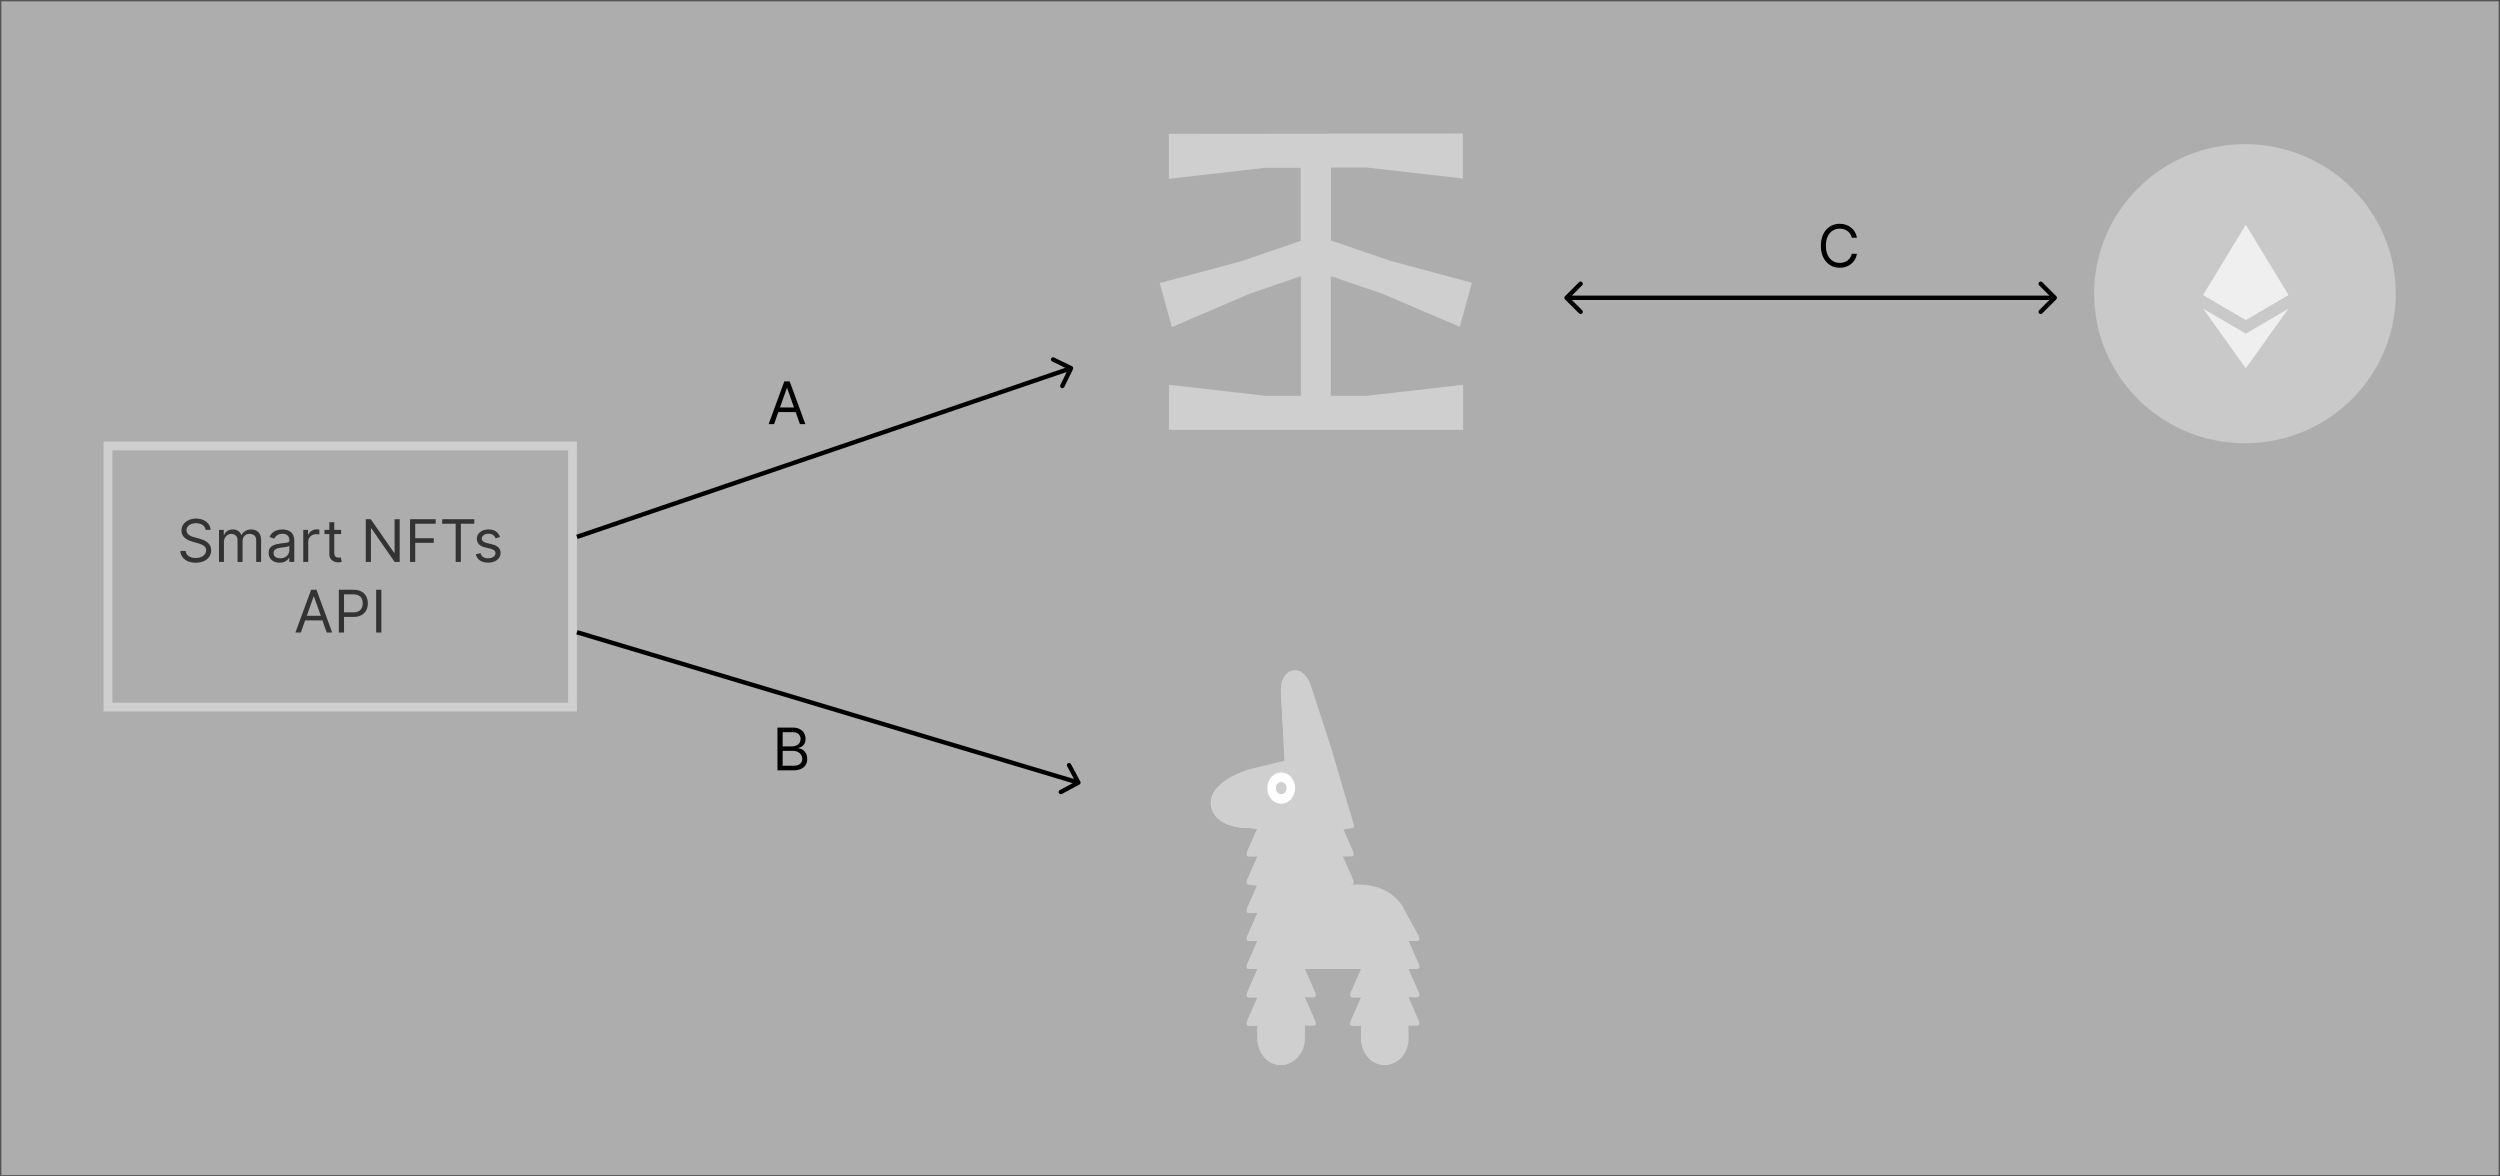<svg viewBox="0 0 1700 800" fill="none" xmlns="http://www.w3.org/2000/svg">
<rect x="0" y="0" width="1700" height="800" fill="#808080" stroke="none"/>
<rect opacity="0.4" x="0.5" y="0.5" width="1699" height="799" fill="#F0F0F0" stroke="black"/>
<path class="diagram--infura-logo" d="M794.769 90.987V121.608L860.282 114.113H884.419V163.791L843.808 177.71L788.639 192.485L796.876 222.463L849.746 199.765L884.61 187.774V269.143H860.474L794.96 261.649V292.269H994.949V261.649L929.435 269.143H904.916V187.774L939.588 199.551L992.65 222.249L1000.89 192.271L945.909 177.496L905.107 163.577V113.899H929.244L994.757 121.394V90.773L794.769 90.987Z" fill="#D0CFCF"/>
<g class="diagram--pinata-logo" clip-path="url(#clip0_418_159)">
<path d="M855.148 697.463V706.36C855.148 716.166 862.225 724.189 871.056 724.189C879.888 724.189 887.343 716.166 887.343 706.36V697.463L871.135 691.987L855.148 697.463Z" fill="#D0CFCF"/>
<path d="M850.13 522.924C850.13 522.924 823.522 529.973 823.332 545.893C823.332 546.105 822.385 563.086 850.13 563.086L856.853 543.005L850.13 522.924Z" fill="#D0CFCF"/>
<path d="M826.657 536.75C824.664 539.391 823.374 542.432 823.332 545.893C823.332 546.105 822.385 563.086 850.13 563.086L853.834 552.021C833.177 551.453 827.937 541.098 826.657 536.75Z" fill="#D0CFCF"/>
<path d="M905.524 509.596L891.19 465.587C891.19 465.587 887.457 453.203 877.602 456.383C877.602 456.383 870.585 458.726 871.032 470.441C871.032 470.608 873.72 520.61 873.72 520.61L905.524 509.596Z" fill="#D0CFCF"/>
<path d="M884.692 456.867C882.804 455.851 880.463 455.458 877.602 456.381C877.602 456.381 870.585 458.724 871.032 470.439C871.032 470.606 873.72 520.608 873.72 520.608L884.657 516.821C884.272 509.647 882.026 467.853 882.026 467.7C881.822 462.366 883.167 458.979 884.692 456.867Z" fill="#D0CFCF"/>
<path d="M920.219 559.83L905.524 509.596L850.131 522.923V563.085L887.911 568.561L919.06 563.085C921.584 563.085 920.22 559.83 920.219 559.83Z" fill="#D0CFCF"/>
<path d="M913.199 582.364H919.012C921.536 582.364 920.172 579.109 920.171 579.108L913.138 563.085H855.148L848.115 579.108C848.115 579.109 846.75 582.364 849.274 582.364H855.087L848.114 598.249C848.114 598.249 846.75 601.504 849.274 601.504L885.289 606.98L919.012 601.504C921.536 601.504 920.172 598.249 920.172 598.249L913.199 582.364Z" fill="#D0CFCF"/>
<path d="M957.921 639.923H963.666C966.19 639.923 964.826 636.668 964.825 636.667L954.131 617.095C954.131 617.095 946.666 601.504 923.988 601.504H855.148L848.115 617.527C848.115 617.528 846.75 620.783 849.274 620.783H855.087L848.114 636.668C848.114 636.668 846.75 639.923 849.274 639.923H855.018L848.115 655.652C848.115 655.652 846.75 658.907 849.274 658.907H855.148V662.552C855.148 672.358 887.342 672.358 887.342 662.552V658.907H925.597V662.552C925.597 672.358 957.791 673.171 957.791 662.552V658.907H963.665C966.189 658.907 964.825 655.652 964.824 655.652L957.921 639.923Z" fill="#D0CFCF"/>
<path d="M864.713 706.36V658.906H858.839C856.315 658.906 857.679 655.651 857.679 655.651L863.381 642.65C864.55 639.987 861.999 639.93 861.999 639.93L858.84 639.922C856.316 639.922 857.679 636.667 857.68 636.667L863.504 623.397C864.551 620.846 862.08 620.787 862.08 620.787L858.839 620.782C856.315 620.782 857.679 617.527 857.679 617.527L863.563 604.123C864.617 601.566 862.146 601.503 862.146 601.503H855.149L848.116 617.527C848.116 617.527 846.752 620.782 849.276 620.782H855.089L848.116 636.668C848.116 636.668 846.752 639.923 849.276 639.923H855.02L848.117 655.652C848.117 655.652 846.752 658.907 849.276 658.907H855.15V706.361C855.15 716.167 862.226 724.19 871.058 724.19C872.72 724.19 874.333 723.906 875.857 723.379C869.376 721.106 864.713 714.32 864.713 706.36Z" fill="#D0CFCF"/>
<path d="M942.891 636.967C942.683 636.367 942.454 635.777 942.213 635.216C941.333 633.173 942.098 630.718 943.921 629.732C945.743 628.746 947.934 629.603 948.814 631.646C949.138 632.399 949.443 633.186 949.72 633.985C950.454 636.099 949.525 638.491 947.635 639.302C945.283 640.313 943.456 638.591 942.891 636.967Z" fill="#D0CFCF"/>
<path d="M936.113 626.977C928.103 620.377 917.333 621.217 917.225 621.227C915.204 621.404 913.447 619.706 913.292 617.446C913.138 615.184 914.648 613.21 916.666 613.037C917.217 612.989 930.278 611.975 940.454 620.359C942.084 621.703 942.49 624.321 941.236 626.101C939.258 628.905 936.766 627.516 936.113 626.977Z" fill="#D0CFCF"/>
<path d="M887.342 678.186H893.215C895.739 678.186 894.375 674.93 894.375 674.93L887.342 658.907H855.147L848.114 674.93C848.114 674.93 846.75 678.186 849.274 678.186H855.147L848.114 694.209C848.114 694.209 846.75 697.464 849.274 697.464H893.216C895.74 697.464 894.376 694.209 894.375 694.209L887.342 678.186Z" fill="#D0CFCF"/>
<path d="M857.678 694.208L863.623 680.664C864.519 678.256 862.16 678.186 862.16 678.186H858.838C856.314 678.186 857.678 674.93 857.678 674.93L863.72 661.164C864.402 658.964 862.16 658.915 862.16 658.915L855.147 658.907L848.114 674.93C848.114 674.93 846.75 678.186 849.274 678.186H855.147L848.114 694.209C848.114 694.209 846.75 697.464 849.274 697.464H858.839C856.314 697.463 857.678 694.209 857.678 694.208Z" fill="#D0CFCF"/>
<path d="M925.598 697.463V706.359C925.598 716.166 932.93 724.189 941.506 724.189C950.081 724.189 957.792 716.979 957.792 706.359V697.463L941.328 691.987L925.598 697.463Z" fill="#D0CFCF"/>
<path d="M957.793 678.186H963.666C966.19 678.186 964.826 674.93 964.826 674.93L957.793 658.907H925.599L918.565 674.93C918.565 674.93 917.201 678.186 919.725 678.186H925.599L918.565 694.209C918.565 694.209 917.201 697.464 919.725 697.464H963.667C966.191 697.464 964.827 694.209 964.826 694.209L957.793 678.186Z" fill="#D0CFCF"/>
<path d="M928.129 694.208L934.074 680.664C934.97 678.256 932.611 678.186 932.611 678.186H929.289C926.765 678.186 928.129 674.93 928.129 674.93L934.171 661.164C934.854 658.964 932.612 658.915 932.612 658.915L925.599 658.907L918.565 674.93C918.565 674.93 917.201 678.186 919.725 678.186H925.599L918.565 694.209C918.565 694.209 917.201 697.464 919.725 697.464H929.289C926.764 697.463 928.128 694.209 928.129 694.208Z" fill="#D0CFCF"/>
<path d="M864.712 706.36V697.463H855.148V706.36C855.148 716.166 862.225 724.189 871.056 724.189C872.719 724.189 874.332 723.905 875.856 723.378C869.376 721.106 864.712 714.32 864.712 706.36Z" fill="#D0CFCF"/>
<path d="M935.161 706.36V697.463H925.598V706.36C925.598 716.166 932.674 724.189 941.506 724.189C943.168 724.189 944.781 723.905 946.305 723.378C939.825 721.106 935.161 714.32 935.161 706.36Z" fill="#D0CFCF"/>
<path d="M859.841 598.249L865.62 585.083C866.789 582.42 864.237 582.364 864.237 582.364H861.001C858.477 582.364 859.841 579.109 859.841 579.109L866.874 563.085H855.148L848.115 579.109C848.115 579.109 846.75 582.364 849.274 582.364H855.087L848.114 598.249C848.114 598.25 846.75 601.505 849.274 601.505H861C858.477 601.504 859.841 598.25 859.841 598.249Z" fill="#D0CFCF"/>
<path d="M850.129 563.085H919.058C921.582 563.085 920.218 559.83 920.218 559.83L917.942 552.048H850.129V563.085Z" fill="#D0CFCF"/>
<path class="diagram--pinata-logo--eye" d="M871.219 546.528C876.448 546.528 880.688 541.777 880.688 535.915C880.688 530.054 876.448 525.303 871.219 525.303C865.989 525.303 861.75 530.054 861.75 535.915C861.75 541.777 865.989 546.528 871.219 546.528Z" fill="white"/>
<path class="diagram--pinata-logo--eye" d="M871.219 540.023C870.256 540.023 869.314 539.585 868.63 538.824C867.946 538.058 867.555 537.001 867.555 535.917C867.555 534.838 867.946 533.775 868.63 533.014C869.313 532.248 870.256 531.81 871.219 531.81C872.186 531.81 873.13 532.248 873.813 533.014C874.493 533.781 874.883 534.838 874.883 535.917C874.883 537.001 874.492 538.058 873.813 538.824C873.129 539.585 872.187 540.023 871.219 540.023Z" fill="#D0CFCF"/>
</g>
<rect x="73.414" y="303.25" width="315.893" height="177.541" stroke="#D0CFCF" stroke-width="6"/>
<g class="diagram--ethereum-logo" opacity="0.8">
<path d="M1629.13 199.705C1629.13 255.876 1583.21 301.411 1526.56 301.411C1469.92 301.411 1424 255.876 1424 199.705C1424 143.535 1469.92 98 1526.56 98C1583.21 98 1629.13 143.535 1629.13 199.705" fill="#D0CFCF"/>
<path d="M1527.14 152.81L1526.51 154.945V216.904L1527.14 217.531L1556.15 200.531L1527.14 152.81Z" fill="white"/>
<path d="M1527.14 152.81L1498.14 200.531L1527.14 217.531V187.458V152.81Z" fill="white"/>
<path d="M1527.14 226.888L1526.79 227.32V249.391L1527.14 250.425L1556.16 209.896L1527.14 226.888Z" fill="white"/>
<path d="M1527.14 250.425V226.888L1498.14 209.896L1527.14 250.425Z" fill="white"/>
<path d="M1527.14 217.531L1556.15 200.531L1527.14 187.458V217.531Z" fill="white"/>
<path d="M1498.14 200.531L1527.14 217.531V187.458L1498.14 200.531Z" fill="white"/>
</g>
<path d="M1064.2 201.433C1063.62 202.019 1063.62 202.969 1064.2 203.554L1073.75 213.1C1074.34 213.686 1075.29 213.686 1075.87 213.1C1076.46 212.514 1076.46 211.565 1075.87 210.979L1067.39 202.494L1075.87 194.008C1076.46 193.423 1076.46 192.473 1075.87 191.887C1075.29 191.301 1074.34 191.301 1073.75 191.887L1064.2 201.433ZM1398.28 203.554C1398.86 202.969 1398.86 202.019 1398.28 201.433L1388.73 191.887C1388.15 191.301 1387.2 191.301 1386.61 191.887C1386.03 192.473 1386.03 193.423 1386.61 194.008L1395.1 202.494L1386.61 210.979C1386.03 211.565 1386.03 212.514 1386.61 213.1C1387.2 213.686 1388.15 213.686 1388.73 213.1L1398.28 203.554ZM1065.27 203.994H1397.22V200.994H1065.27V203.994Z" fill="black"/>
<path d="M729.637 251.033C729.999 250.291 729.687 249.394 728.941 249.029L716.776 243.096C716.029 242.732 715.13 243.039 714.768 243.782C714.406 244.524 714.718 245.421 715.464 245.786L726.277 251.06L721.03 261.817C720.668 262.56 720.98 263.457 721.726 263.821C722.473 264.185 723.372 263.878 723.734 263.136L729.637 251.033ZM392.801 366.504L728.777 251.791L727.793 248.957L391.817 363.67L392.801 366.504Z" fill="black"/>
<path d="M734.021 533.489C734.753 533.097 735.03 532.188 734.64 531.46L728.28 519.587C727.89 518.859 726.98 518.586 726.248 518.978C725.516 519.37 725.239 520.279 725.63 521.007L731.283 531.56L720.68 537.24C719.948 537.632 719.671 538.54 720.061 539.269C720.452 539.997 721.361 540.27 722.093 539.878L734.021 533.489ZM391.871 431.36L732.877 533.604L733.752 530.735L392.746 428.491L391.871 431.36Z" fill="black"/>
<path d="M139.776 360.309C139.606 358.869 138.915 357.752 137.702 356.956C136.49 356.161 135.004 355.763 133.242 355.763C131.954 355.763 130.827 355.972 129.862 356.388C128.905 356.805 128.157 357.378 127.617 358.107C127.087 358.836 126.822 359.665 126.822 360.593C126.822 361.369 127.006 362.037 127.376 362.596C127.755 363.145 128.238 363.604 128.825 363.974C129.412 364.333 130.027 364.632 130.671 364.868C131.315 365.096 131.907 365.28 132.447 365.422L135.401 366.218C136.159 366.417 137.002 366.691 137.93 367.042C138.867 367.392 139.762 367.87 140.614 368.476C141.476 369.073 142.186 369.84 142.745 370.778C143.304 371.715 143.583 372.866 143.583 374.229C143.583 375.801 143.171 377.222 142.347 378.491C141.533 379.76 140.34 380.768 138.768 381.516C137.205 382.264 135.307 382.638 133.072 382.638C130.988 382.638 129.184 382.302 127.66 381.63C126.145 380.957 124.952 380.02 124.08 378.817C123.219 377.615 122.731 376.218 122.617 374.627H126.254C126.348 375.725 126.718 376.635 127.362 377.354C128.015 378.064 128.839 378.595 129.833 378.945C130.837 379.286 131.917 379.456 133.072 379.456C134.417 379.456 135.624 379.239 136.694 378.803C137.764 378.358 138.612 377.742 139.237 376.956C139.862 376.161 140.174 375.233 140.174 374.172C140.174 373.206 139.904 372.421 139.364 371.814C138.825 371.208 138.114 370.716 137.234 370.337C136.353 369.958 135.401 369.627 134.379 369.343L130.799 368.32C128.526 367.667 126.727 366.734 125.401 365.522C124.076 364.31 123.413 362.724 123.413 360.763C123.413 359.135 123.853 357.714 124.734 356.502C125.624 355.28 126.817 354.333 128.313 353.661C129.819 352.979 131.5 352.638 133.356 352.638C135.231 352.638 136.898 352.974 138.356 353.647C139.814 354.31 140.97 355.219 141.822 356.374C142.684 357.529 143.138 358.841 143.185 360.309H139.776ZM148.921 382.127V360.309H152.159V363.718H152.443C152.898 362.553 153.632 361.649 154.645 361.005C155.658 360.351 156.875 360.025 158.296 360.025C159.735 360.025 160.933 360.351 161.889 361.005C162.855 361.649 163.608 362.553 164.148 363.718H164.375C164.934 362.591 165.772 361.696 166.889 361.033C168.007 360.361 169.347 360.025 170.909 360.025C172.86 360.025 174.456 360.635 175.696 361.857C176.937 363.069 177.557 364.958 177.557 367.525V382.127H174.205V367.525C174.205 365.915 173.764 364.764 172.884 364.073C172.003 363.382 170.966 363.036 169.773 363.036C168.239 363.036 167.05 363.5 166.207 364.428C165.365 365.347 164.943 366.511 164.943 367.922V382.127H161.534V367.184C161.534 365.943 161.132 364.944 160.327 364.187C159.522 363.42 158.485 363.036 157.216 363.036C156.345 363.036 155.53 363.268 154.773 363.732C154.025 364.196 153.419 364.84 152.955 365.664C152.5 366.478 152.273 367.421 152.273 368.491V382.127H148.921ZM190.107 382.638C188.724 382.638 187.469 382.378 186.342 381.857C185.216 381.327 184.321 380.564 183.658 379.57C182.995 378.566 182.663 377.354 182.663 375.934C182.663 374.684 182.91 373.671 183.402 372.894C183.894 372.108 184.553 371.492 185.376 371.047C186.2 370.602 187.109 370.271 188.104 370.053C189.108 369.826 190.116 369.646 191.129 369.513C192.455 369.343 193.53 369.215 194.354 369.13C195.187 369.035 195.793 368.879 196.172 368.661C196.56 368.443 196.754 368.064 196.754 367.525V367.411C196.754 366.01 196.371 364.921 195.604 364.144C194.846 363.367 193.696 362.979 192.152 362.979C190.552 362.979 189.297 363.33 188.388 364.03C187.479 364.731 186.84 365.479 186.47 366.275L183.288 365.138C183.857 363.813 184.614 362.78 185.561 362.042C186.518 361.294 187.559 360.773 188.686 360.479C189.823 360.176 190.94 360.025 192.038 360.025C192.739 360.025 193.544 360.11 194.453 360.28C195.372 360.441 196.257 360.778 197.109 361.289C197.971 361.8 198.686 362.572 199.254 363.604C199.823 364.636 200.107 366.019 200.107 367.752V382.127H196.754V379.172H196.584C196.357 379.646 195.978 380.153 195.448 380.692C194.917 381.232 194.212 381.691 193.331 382.07C192.45 382.449 191.376 382.638 190.107 382.638ZM190.618 379.627C191.944 379.627 193.061 379.367 193.97 378.846C194.889 378.325 195.58 377.653 196.044 376.829C196.518 376.005 196.754 375.138 196.754 374.229V371.161C196.612 371.331 196.3 371.488 195.817 371.63C195.343 371.762 194.794 371.881 194.169 371.985C193.554 372.08 192.952 372.165 192.365 372.241C191.787 372.307 191.319 372.364 190.959 372.411C190.088 372.525 189.273 372.709 188.516 372.965C187.768 373.211 187.162 373.585 186.698 374.087C186.243 374.58 186.016 375.252 186.016 376.104C186.016 377.269 186.447 378.15 187.308 378.746C188.18 379.333 189.283 379.627 190.618 379.627ZM206.225 382.127V360.309H209.464V363.604H209.691C210.089 362.525 210.809 361.649 211.85 360.976C212.892 360.304 214.066 359.968 215.373 359.968C215.619 359.968 215.927 359.973 216.296 359.982C216.666 359.992 216.945 360.006 217.134 360.025V363.434C217.021 363.405 216.76 363.363 216.353 363.306C215.955 363.24 215.534 363.206 215.089 363.206C214.028 363.206 213.081 363.429 212.248 363.874C211.424 364.31 210.771 364.916 210.288 365.692C209.814 366.459 209.577 367.335 209.577 368.32V382.127H206.225ZM231.964 360.309V363.15H220.657V360.309H231.964ZM223.952 355.081H227.305V375.877C227.305 376.824 227.442 377.534 227.717 378.008C228.001 378.472 228.361 378.784 228.796 378.945C229.241 379.097 229.71 379.172 230.202 379.172C230.572 379.172 230.875 379.153 231.112 379.116C231.348 379.068 231.538 379.03 231.68 379.002L232.362 382.013C232.134 382.099 231.817 382.184 231.41 382.269C231.003 382.364 230.487 382.411 229.862 382.411C228.915 382.411 227.987 382.207 227.077 381.8C226.178 381.393 225.43 380.773 224.833 379.939C224.246 379.106 223.952 378.055 223.952 376.786V355.081ZM271.779 353.036V382.127H268.37L252.518 359.286H252.234V382.127H248.711V353.036H252.12L268.029 375.934H268.313V353.036H271.779ZM278.828 382.127V353.036H296.271V356.161H282.351V365.991H294.965V369.116H282.351V382.127H278.828ZM300.714 356.161V353.036H322.532V356.161H313.384V382.127H309.862V356.161H300.714ZM340 365.195L336.989 366.047C336.799 365.546 336.52 365.058 336.151 364.584C335.791 364.101 335.298 363.704 334.673 363.391C334.048 363.079 333.248 362.922 332.273 362.922C330.938 362.922 329.825 363.23 328.935 363.846C328.054 364.452 327.614 365.224 327.614 366.161C327.614 366.994 327.917 367.653 328.523 368.135C329.129 368.618 330.076 369.021 331.364 369.343L334.602 370.138C336.553 370.612 338.007 371.336 338.963 372.312C339.92 373.278 340.398 374.523 340.398 376.047C340.398 377.297 340.038 378.415 339.318 379.4C338.608 380.385 337.614 381.161 336.335 381.729C335.057 382.297 333.57 382.581 331.875 382.581C329.65 382.581 327.808 382.099 326.35 381.133C324.891 380.167 323.968 378.756 323.58 376.9L326.761 376.104C327.064 377.278 327.637 378.159 328.48 378.746C329.332 379.333 330.445 379.627 331.818 379.627C333.381 379.627 334.621 379.296 335.54 378.633C336.468 377.96 336.932 377.155 336.932 376.218C336.932 375.46 336.667 374.826 336.136 374.314C335.606 373.794 334.792 373.405 333.693 373.15L330.057 372.297C328.059 371.824 326.591 371.09 325.653 370.096C324.725 369.092 324.261 367.837 324.261 366.331C324.261 365.1 324.607 364.011 325.298 363.064C325.999 362.117 326.951 361.374 328.153 360.834C329.366 360.295 330.739 360.025 332.273 360.025C334.432 360.025 336.127 360.498 337.358 361.445C338.599 362.392 339.479 363.642 340 365.195ZM204.572 430.127H200.879L211.561 401.036H215.197L225.879 430.127H222.186L213.493 405.638H213.265L204.572 430.127ZM205.936 418.763H220.822V421.888H205.936V418.763ZM230.41 430.127V401.036H240.24C242.522 401.036 244.388 401.448 245.836 402.272C247.295 403.086 248.374 404.189 249.075 405.581C249.776 406.974 250.126 408.527 250.126 410.241C250.126 411.955 249.776 413.512 249.075 414.914C248.384 416.315 247.314 417.433 245.865 418.266C244.416 419.09 242.56 419.502 240.297 419.502H233.251V416.377H240.183C241.745 416.377 243 416.107 243.947 415.567C244.894 415.028 245.581 414.298 246.007 413.38C246.442 412.452 246.66 411.405 246.66 410.241C246.66 409.076 246.442 408.034 246.007 407.116C245.581 406.197 244.889 405.477 243.933 404.956C242.977 404.426 241.708 404.161 240.126 404.161H233.933V430.127H230.41ZM259.324 401.036V430.127H255.801V401.036H259.324Z" fill="#333333"/>
<path d="M526.348 288.424H522.654L533.336 259.333H536.973L547.654 288.424H543.961L535.268 263.935H535.041L526.348 288.424ZM527.711 277.06H542.598V280.185H527.711V277.06Z" fill="black"/>
<path d="M528.68 523.845V494.754H538.85C540.877 494.754 542.548 495.105 543.864 495.805C545.181 496.497 546.161 497.429 546.805 498.604C547.449 499.769 547.771 501.061 547.771 502.482C547.771 503.732 547.548 504.764 547.103 505.578C546.667 506.393 546.09 507.037 545.37 507.51C544.66 507.983 543.888 508.334 543.055 508.561V508.845C543.945 508.902 544.84 509.215 545.739 509.783C546.639 510.351 547.392 511.165 547.998 512.226C548.604 513.287 548.907 514.584 548.907 516.118C548.907 517.576 548.576 518.888 547.913 520.053C547.25 521.217 546.203 522.141 544.773 522.822C543.344 523.504 541.483 523.845 539.191 523.845H528.68ZM532.202 520.72H539.191C541.492 520.72 543.126 520.275 544.092 519.385C545.067 518.485 545.555 517.396 545.555 516.118C545.555 515.133 545.304 514.224 544.802 513.391C544.3 512.548 543.585 511.876 542.657 511.374C541.729 510.862 540.63 510.607 539.362 510.607H532.202V520.72ZM532.202 507.538H538.737C539.797 507.538 540.754 507.33 541.606 506.913C542.468 506.497 543.149 505.91 543.651 505.152C544.163 504.394 544.418 503.504 544.418 502.482C544.418 501.203 543.973 500.119 543.083 499.229C542.193 498.329 540.782 497.879 538.85 497.879H532.202V507.538Z" fill="black"/>
<path d="M1262.74 161.671H1259.21C1259 160.658 1258.64 159.767 1258.12 159C1257.61 158.233 1256.98 157.589 1256.24 157.069C1255.52 156.538 1254.71 156.141 1253.82 155.875C1252.93 155.61 1252 155.478 1251.03 155.478C1249.27 155.478 1247.67 155.923 1246.24 156.813C1244.82 157.703 1243.69 159.015 1242.85 160.748C1242.02 162.481 1241.6 164.607 1241.6 167.125C1241.6 169.644 1242.02 171.77 1242.85 173.503C1243.69 175.236 1244.82 176.548 1246.24 177.438C1247.67 178.328 1249.27 178.773 1251.03 178.773C1252 178.773 1252.93 178.641 1253.82 178.375C1254.71 178.11 1255.52 177.717 1256.24 177.196C1256.98 176.666 1257.61 176.017 1258.12 175.25C1258.64 174.474 1259 173.584 1259.21 172.58H1262.74C1262.47 174.067 1261.99 175.397 1261.29 176.571C1260.59 177.746 1259.72 178.745 1258.67 179.569C1257.63 180.383 1256.46 181.003 1255.16 181.429C1253.88 181.856 1252.5 182.069 1251.03 182.069C1248.55 182.069 1246.34 181.463 1244.41 180.25C1242.48 179.038 1240.96 177.315 1239.85 175.08C1238.74 172.845 1238.19 170.194 1238.19 167.125C1238.19 164.057 1238.74 161.406 1239.85 159.171C1240.96 156.936 1242.48 155.213 1244.41 154C1246.34 152.788 1248.55 152.182 1251.03 152.182C1252.5 152.182 1253.88 152.395 1255.16 152.821C1256.46 153.248 1257.63 153.873 1258.67 154.696C1259.72 155.511 1260.59 156.505 1261.29 157.679C1261.99 158.844 1262.47 160.175 1262.74 161.671Z" fill="black"/>
<defs>
<clipPath id="clip0_418_159">
<rect width="239.408" height="268.329" fill="white" transform="translate(774.557 455.86)"/>
</clipPath>
</defs>
</svg>
